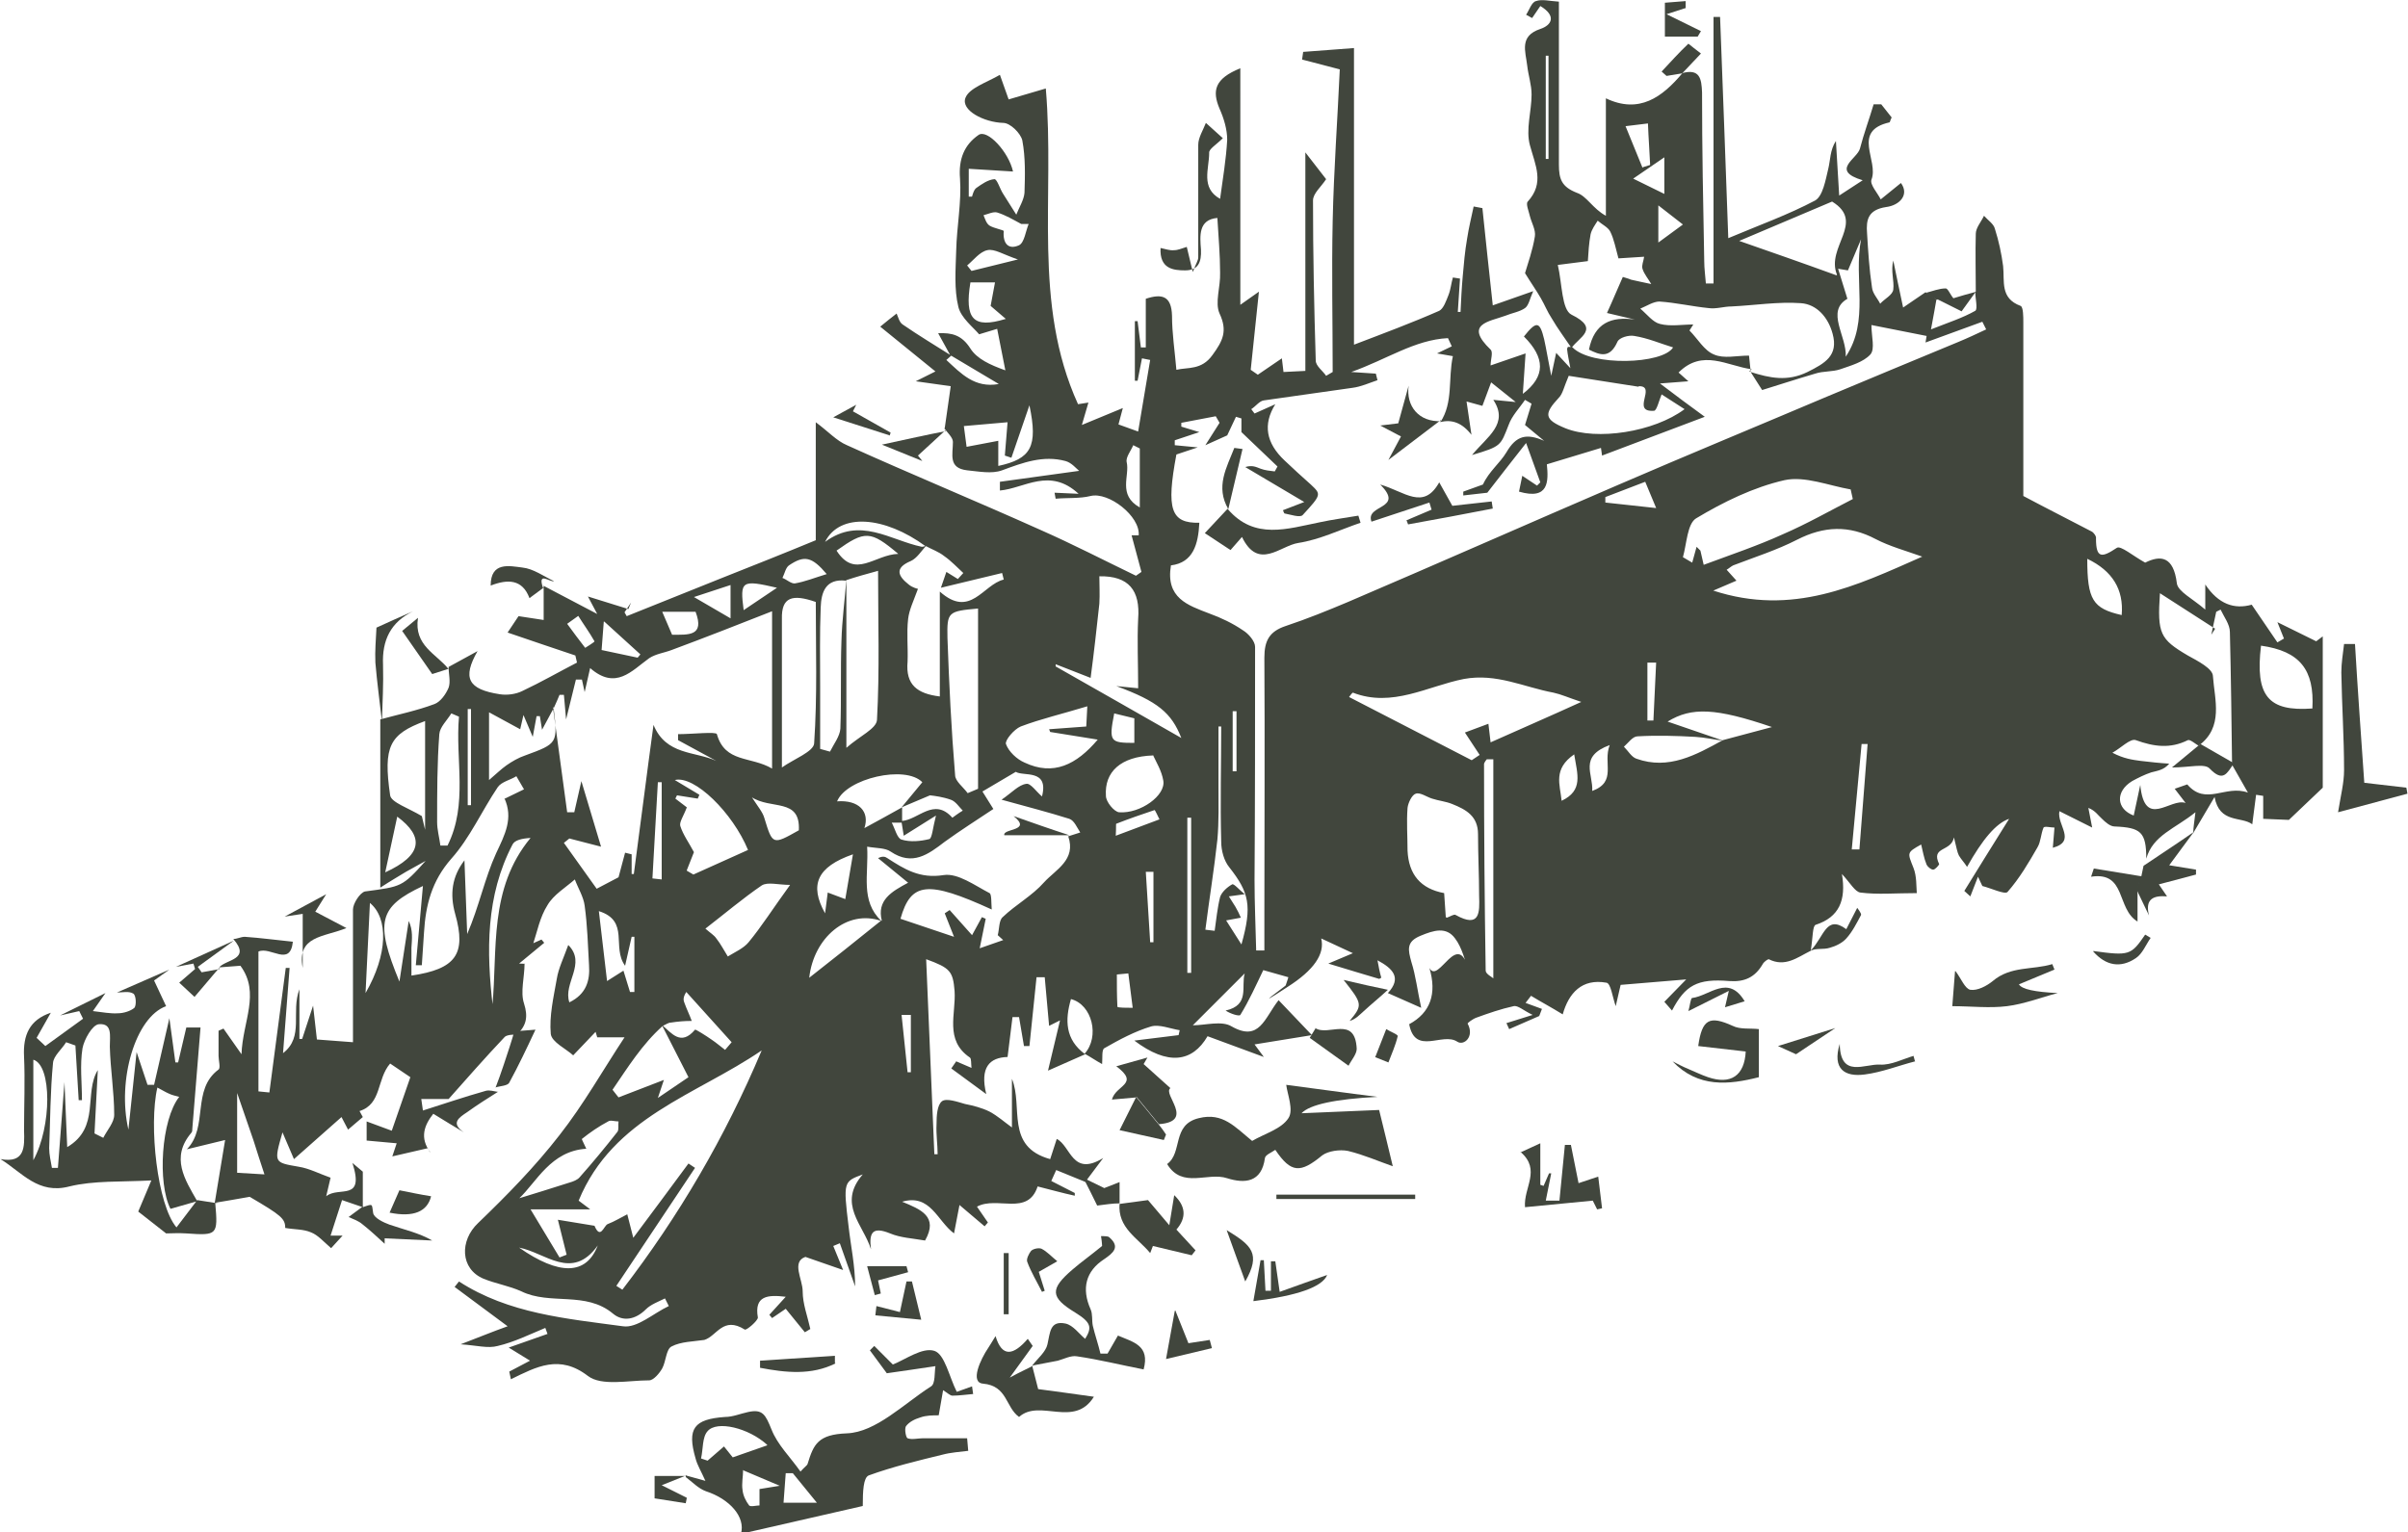 <?xml version="1.0" encoding="UTF-8"?><svg id="b" xmlns="http://www.w3.org/2000/svg" viewBox="0 0 44.07 28.05"><g id="c"><g id="d"><g id="e"><g><path d="M7.83,21.02l-.65,.15,.08-.24-.55-.05v-.35l.46,.17,.34-.98-.37-.25c-.25,.29-.15,.74-.56,.87l.06,.11-.27,.23-.12-.23-.87,.77-.21-.49c-.16,.56-.16,.55,.3,.63,.19,.03,.38,.13,.58,.2l-.08,.34c.23-.19,.71,.11,.48-.61l.19,.16v.65h0l-.38-.13-.21,.65h.22l-.21,.23c-.14-.12-.24-.24-.37-.29-.14-.06-.3-.05-.47-.08,0-.17-.07-.23-.65-.57-.28,.05-.46,.08-.64,.11h0l.19-1.15-.7,.17c.4-.41,.08-1.09,.58-1.46,.04-.03,0-.17,0-.25v-.46l.09-.04,.33,.47c.02-.6,.35-1.12-.02-1.62l-.39,.03h0c.13-.15,.59-.14,.26-.52h0c.07,0,.14-.04,.21-.04,.29,.02,.58,.06,.88,.09-.05,.47-.41,.08-.63,.18v2.56l.2,.02,.3-2.28h.07l-.12,1.56c.39-.3,.14-.75,.3-1.17v.91h.05l.2-.61,.07,.62,.66,.05c0-.79,0-1.61,0-2.43,0-.11,.13-.31,.22-.33,.67-.09,.68-.08,1.11-.56-.12,.07-.24,.13-.36,.2-.13,.08-.27,.16-.47,.29v-3.08c.33-.09,.67-.16,.99-.28,.11-.04,.21-.18,.26-.3,.04-.11,0-.25,0-.38h0l.53-.29c-.28,.49-.18,.7,.41,.79,.13,.02,.29,0,.41-.06,.34-.16,.67-.35,1-.52l-.03-.13c-.42-.14-.83-.28-1.24-.42l.2-.3,.46,.07v-.63h-.01l.99,.52-.17-.32,.74,.23,.05-.12-.12,.18,.04,.07c.57-.23,1.15-.46,1.72-.69,.58-.23,1.16-.46,1.74-.7v-2.16c.23,.17,.38,.34,.57,.42,1.17,.53,2.36,1.02,3.54,1.55,.59,.26,1.17,.56,1.75,.84l.1-.07-.18-.67s.05,0,.13,0c.03-.35-.55-.8-.88-.72-.2,.05-.43,.03-.64,.05l-.02-.11,.44,.02c-.53-.49-.99-.1-1.44-.06v-.16l1.45-.2c-.06-.05-.14-.15-.25-.18-.41-.11-.78,.03-1.16,.17-.19,.07-.43,.02-.64,0-.35-.04-.26-.29-.26-.52,0-.08-.1-.17-.16-.25h.01l.11-.77-.64-.09,.36-.18-1.01-.82c.12-.1,.21-.17,.3-.24,.03,.07,.05,.16,.11,.2,.29,.2,.59,.38,.89,.57-.03,.03-.06,.05-.09,.08,.27,.25,.52,.52,.96,.44l-.89-.53-.22-.4c.25-.01,.43,.03,.59,.28,.12,.19,.36,.3,.64,.4l-.15-.76-.33,.1c-.11-.13-.33-.3-.38-.5-.08-.33-.05-.68-.04-1.03,.01-.44,.1-.89,.07-1.32-.03-.36,.08-.62,.34-.8,.16-.11,.55,.31,.63,.67l-.81-.05v.51h.06s.03-.13,.08-.16c.1-.07,.21-.15,.33-.16,.05,0,.1,.18,.16,.27,.08,.13,.16,.25,.24,.38,.05-.13,.14-.27,.15-.4,.01-.32,.02-.64-.04-.96-.03-.13-.22-.32-.35-.32-.35-.01-.78-.23-.69-.46,.07-.18,.39-.28,.63-.42l.16,.45,.68-.2c.17,1.98-.25,3.93,.59,5.78-.01,0,.07-.01,.19-.03l-.12,.41,.75-.31-.08,.3,.36,.13,.22-1.31-.15-.03-.08,.41h-.05v-1.09h.05l.06,.48h.09v-.89c.3-.1,.47-.05,.48,.31,0,.32,.05,.64,.08,.99,.21-.05,.46,.01,.66-.27,.19-.26,.28-.44,.13-.76-.09-.2,.02-.49,.01-.75,0-.33-.03-.65-.05-1-.35,.03-.32,.33-.3,.58,.01,.23-.05,.38-.29,.38-.22,0-.47-.03-.45-.41,.1,.02,.17,.05,.25,.04,.07,0,.13-.03,.23-.06l.11,.46c.06-.16,.1-.21,.1-.27,0-.68,0-1.37,0-2.06,0-.13,.09-.27,.14-.4l.31,.28c-.12,.12-.26,.2-.25,.27,0,.29-.16,.64,.2,.84,.05-.37,.11-.72,.13-1.08,0-.19-.06-.39-.14-.57-.14-.33-.09-.55,.38-.74V5.58l.34-.24-.15,1.43,.13,.09,.44-.3,.03,.25,.4-.02V2.79l.38,.49c-.09,.14-.24,.26-.24,.39,0,.98,.02,1.95,.05,2.93,0,.1,.13,.19,.19,.28l.12-.07c0-.92-.02-1.84,0-2.76,.02-.94,.09-1.88,.13-2.78l-.69-.18,.02-.14,.93-.07V6.31c.55-.21,1.06-.4,1.56-.62,.08-.04,.13-.19,.17-.29,.04-.1,.05-.22,.08-.32l.13,.02c-.01,.2-.03,.41-.04,.61h.05c.01-.21,.02-.43,.04-.65,.02-.23,.04-.46,.08-.69,.03-.2,.08-.4,.12-.59l.16,.03c.06,.57,.12,1.15,.19,1.78l.74-.26c-.06,.13-.08,.26-.15,.31-.1,.07-.24,.09-.36,.14-.3,.11-.76,.15-.27,.62,.05,.05,0,.18,0,.29l.64-.22-.05,.74c.42-.32,.41-.66,.02-1.05,.23-.29,.29-.28,.37,.05,.04,.18,.07,.37,.13,.67l.09-.42,.26,.28c-.03-.16-.05-.25-.06-.35,0-.01,.01-.04,.02-.04,.03,0,.05,0,.08,.01,.34,.35,1.65,.31,1.84,0-.23-.07-.46-.17-.71-.21-.1-.02-.28,.03-.31,.11-.14,.31-.32,.24-.52,.14,.1-.49,.41-.61,.84-.55l-.51-.12c.11-.24,.2-.46,.29-.66,.1,.03,.13,.04,.15,.05,.12,.03,.24,.05,.37,.08-.05-.09-.13-.18-.16-.28-.02-.06,.02-.14,.03-.22l-.47,.03c-.05-.18-.08-.35-.15-.49-.04-.08-.15-.13-.23-.2-.05,.08-.11,.16-.13,.25-.03,.16-.04,.33-.05,.49l-.55,.07c.08,.34,.07,.82,.25,.91,.53,.26,.14,.41,0,.61-.12-.18-.25-.35-.36-.54-.08-.12-.13-.25-.2-.37-.08-.14-.18-.28-.29-.46,.05-.17,.14-.42,.18-.67,.02-.12-.06-.25-.09-.37-.02-.09-.08-.23-.04-.27,.31-.34,.14-.66,.04-1.03-.08-.29,.03-.62,.03-.93,0-.18-.06-.35-.08-.53-.03-.26-.15-.54,.24-.67,.21-.07,.3-.24,0-.42l-.15,.22-.11-.06c.06-.09,.1-.23,.18-.25,.11-.04,.25,0,.42,.01,0,.99,0,1.99,0,2.98,0,.27,.05,.41,.33,.52,.18,.06,.29,.29,.53,.42V1.8c.61,.29,1.03-.02,1.4-.46h-.01c.33-.09,.36,.1,.37,.35,0,1.03,.02,2.06,.04,3.09,0,.14,.02,.27,.03,.41h.14V.31h.12c.05,1.32,.1,2.63,.15,4.05,.57-.24,1.1-.43,1.59-.69,.14-.08,.19-.37,.24-.58,.04-.16,.03-.34,.14-.51l.06,1,.43-.28c-.6-.18-.1-.39-.05-.58,.07-.27,.17-.54,.25-.81h.14l.19,.24c-.03,.06-.03,.09-.04,.09-.7,.16-.19,.7-.33,1.05-.03,.09,.11,.24,.17,.36l.37-.3c.16,.22-.03,.41-.27,.44-.33,.05-.37,.23-.35,.48,.02,.33,.04,.66,.09,.99,.01,.11,.1,.2,.15,.3,.08-.09,.23-.16,.24-.26,.02-.16-.05-.34,0-.53,.05,.26,.11,.52,.18,.86,.12-.08,.26-.18,.41-.28,.07,.04,.14,.08,.2,.13-.02,.13-.05,.27-.1,.55,.33-.13,.58-.21,.81-.34,.05-.03,0-.23,0-.35h.01c0-.35-.01-.71,0-1.06,0-.11,.1-.22,.15-.33,.07,.08,.18,.15,.2,.24,.07,.22,.12,.45,.15,.68,.03,.28-.06,.59,.32,.73,.05,.02,.05,.2,.05,.3,0,1.07,0,2.14,0,3.18,.45,.24,.85,.44,1.25,.65,.04,.02,.09,.09,.08,.13,0,.37,.11,.35,.38,.17,.07-.05,.3,.15,.52,.27,.28-.14,.52-.12,.58,.38,.02,.15,.29,.28,.52,.48v-.46c.24,.36,.53,.46,.85,.37,.17,.25,.32,.47,.47,.69l.12-.07-.12-.3,.71,.35,.12-.09v2.77l-.62,.59-.47-.02v-.42l-.13-.02-.07,.54c-.2-.15-.6-.01-.69-.5-.13,.22-.26,.44-.39,.66,0-.1,.02-.2,.04-.38-.37,.3-.78,.42-.9,.85,0-.49-.1-.57-.58-.59-.08,0-.17-.08-.23-.14-.07-.06-.12-.15-.25-.2l.07,.36-.6-.3c-.05,.25,.32,.55-.12,.67l.03-.37c-.07,0-.18-.03-.2,0-.05,.12-.05,.26-.11,.36-.16,.28-.33,.57-.55,.82-.05,.05-.3-.07-.46-.11l-.08-.17-.14,.36-.11-.1c.25-.41,.51-.82,.82-1.32-.24,.08-.49,.38-.77,.88-.05-.08-.11-.14-.15-.21-.03-.06-.04-.13-.09-.33-.05,.27-.43,.16-.27,.49,0,.01-.07,.1-.11,.1-.04,0-.1-.05-.12-.09-.05-.12-.07-.25-.1-.37-.27,.15-.25,.15-.14,.43,.06,.15,.05,.34,.06,.46-.39,0-.72,.03-1.03-.01-.1-.01-.19-.18-.34-.34,.08,.48-.05,.79-.48,.93-.06,.02-.05,.23-.09,.47,.25-.26,.28-.66,.65-.39l.2-.39s.08,.1,.07,.13c-.08,.15-.16,.31-.27,.43-.07,.08-.19,.14-.3,.17-.12,.04-.26,0-.36,.06-.24,.12-.46,.3-.76,.15-.02,0-.09,.05-.11,.09-.14,.24-.33,.33-.61,.31-.59-.05-.81,.08-1.05,.54l-.14-.16,.4-.41-1.2,.1-.09,.39c-.06-.17-.09-.42-.17-.43-.45-.08-.69,.19-.8,.58-.21-.13-.4-.23-.58-.34l-.1,.13,.3,.11-.05,.13-.55,.24-.05-.11,.48-.15c-.17-.08-.27-.18-.35-.16-.23,.05-.46,.13-.68,.21-.06,.02-.17,.1-.16,.11,.13,.24-.07,.41-.19,.33-.27-.18-.77,.26-.88-.32,.39-.21,.51-.56,.37-1.03,.17,.32,.53-.77,.73,.08-.08-.21-.13-.45-.26-.62-.16-.22-.39-.15-.63-.05-.27,.11-.23,.26-.17,.48,.08,.25,.11,.52,.18,.84l-.61-.27h0c.26-.28,.09-.45-.19-.6,.02,.11,.04,.22,.07,.32-.01,0-.03,.02-.04,.02-.28-.08-.56-.17-.93-.28l.45-.19-.58-.27c.07,.28-.13,.58-.62,.89-.73,.48-.03-.02-.03-.03,.03-.08,.05-.16,.05-.15l-.46-.13c-.13,.27-.26,.56-.42,.82-.02,.03-.18-.02-.27-.08,.45-.1,.28-.44,.35-.68l-.95,.95c.23,0,.53-.09,.71,.02,.51,.29,.6-.15,.86-.48l.61,.64-1.05,.17,.17,.23-1.03-.38c-.28,.48-.73,.54-1.34,.08l.81-.1,.02-.09c-.18-.03-.37-.11-.52-.07-.3,.09-.58,.24-.86,.4-.05,.03-.03,.18-.04,.29-.11-.06-.21-.13-.32-.19,.28-.31,.14-.9-.25-1-.11,.38-.11,.74,.26,1.01l-.68,.3,.22-.92-.2,.1-.08-.89h-.15l-.13,1.26h-.1l-.09-.53h-.12l-.09,.73c-.33,.01-.51,.19-.39,.68l-.64-.47,.09-.13,.28,.12c-.01-.08,0-.17-.03-.19-.47-.32-.25-.8-.28-1.22-.03-.36-.08-.42-.52-.58,.05,1.2,.1,2.38,.15,3.57h.06c0-.18-.03-.36-.02-.55,0-.15,.01-.35,.1-.42,.08-.06,.28,.01,.42,.05,.15,.03,.31,.07,.45,.14,.15,.08,.27,.19,.41,.29v-.89c.21,.51-.13,1.24,.7,1.47l.12-.37c.26,.13,.28,.7,.85,.35l-.33,.44h.01l-.54-.22-.09,.2,.43,.22v.05c-.23-.05-.44-.11-.68-.17-.18,.55-.74,.17-1.11,.37l.2,.29-.06,.07-.46-.39-.1,.52c-.31-.23-.43-.73-.95-.58,.34,.14,.67,.27,.42,.71-.23-.04-.45-.05-.64-.13-.32-.13-.39-.02-.35,.29-.14-.45-.62-.83-.15-1.37-.35,.13-.36,.13-.26,.95,.04,.36,.12,.72,.12,1.1l-.28-.79-.12,.05,.18,.44-.69-.24c-.26,.09-.05,.41-.05,.63,0,.23,.09,.46,.14,.69l-.1,.06-.35-.43-.25,.17-.05-.06,.3-.33c-.33-.04-.58-.02-.51,.38,0,.06-.21,.24-.24,.22-.4-.25-.51,.12-.74,.19-.2,.03-.43,.03-.6,.12-.1,.05-.1,.27-.17,.4-.05,.09-.16,.22-.24,.22-.38,0-.87,.11-1.12-.08-.52-.4-.94-.17-1.41,.06l-.03-.14,.38-.2-.39-.24,.71-.25-.04-.11c-.29,.12-.57,.26-.87,.33-.18,.05-.38-.01-.68-.03,.34-.13,.58-.23,.86-.33l-.97-.72,.08-.1c.91,.59,1.97,.68,3,.82,.26,.04,.56-.24,.84-.37l-.07-.14c-.12,.06-.26,.11-.35,.2-.19,.19-.42,.23-.6,.08-.5-.42-1.15-.15-1.68-.41-.22-.1-.47-.14-.69-.23-.43-.18-.44-.7-.1-1.02,.53-.51,1.04-1.03,1.49-1.61,.44-.56,.8-1.2,1.19-1.79h-.5l-.03-.1-.41,.43c-.13-.12-.39-.24-.41-.39-.03-.33,.05-.67,.11-1.01,.03-.19,.12-.37,.21-.62,.34,.34-.1,.7,.02,1.05,.31-.15,.38-.4,.36-.68-.02-.36-.03-.73-.08-1.09-.02-.16-.12-.32-.18-.48-.17,.15-.39,.28-.5,.47-.14,.22-.19,.49-.26,.7-.03,.01,.06-.03,.15-.07l.05,.06-.46,.38c.09,0,.14,.01,.1,0,0,.25-.08,.52-.01,.73,.08,.25,.04,.41-.13,.57h.02c-.08,0-.19,0-.24,.04-.36,.38-.71,.78-1.03,1.14h-.5l.03,.21c.38-.12,.76-.25,1.15-.36,.07-.02,.15,.01,.23,.02h-.01c-.19,.12-.38,.24-.56,.37-.15,.1-.31,.2-.06,.37-.18-.11-.37-.22-.56-.34-.16,.2-.26,.44-.05,.71l-.02-.02h0Zm8.67-5.99c.31-.02,.59-.44,.93-.06,0,0,.12-.09,.19-.13-.07-.07-.13-.17-.22-.2-.14-.05-.29-.07-.38-.08l-.52,.22,.38-.46c-.31-.32-1.39-.07-1.56,.35,.4-.03,.6,.19,.5,.49,.22-.12,.46-.25,.69-.38,0,.1,0,.19,0,.28h-.19c.06,.11,.1,.29,.18,.31,.16,.05,.35,.03,.51-.01,.05-.02,.06-.2,.12-.43l-.59,.37-.04-.25h0Zm15.04-1.47c-.17-.02-.34-.06-.51-.07-.35-.02-.71-.03-1.06-.01-.09,0-.17,.12-.25,.19,.08,.08,.14,.19,.23,.22,.59,.21,1.09-.07,1.58-.34l.9-.24c-1.03-.35-1.47-.37-1.91-.1l1.02,.35Zm-19.41,5.22c-.38,.34-.64,.76-.92,1.17l.11,.14,.83-.32-.11,.33,.56-.38c-.17-.33-.33-.65-.49-.96,.18,.15,.35,.4,.61,.09,.01-.01,.2,.11,.3,.18,.09,.06,.17,.13,.25,.19l.12-.14-.83-.92c-.07,.11-.05,.16-.03,.21,.04,.11,.09,.21,.13,.32-.13,0-.25,.01-.38,.03-.05,0-.1,.04-.15,.06Zm7.83-6.37l-.64-.25v.04c.78,.44,1.56,.89,2.3,1.31-.18-.46-.43-.67-1.19-.95l.4,.04c0-.46-.02-.86,0-1.27,.04-.52-.17-.79-.71-.78,0,.16,.01,.33,0,.5-.05,.46-.1,.91-.16,1.36h0Zm-4.48-1.78c-.37-.04-.45,.21-.46,.49-.02,.48-.01,.96-.01,1.44v1.15l.18,.05c.07-.14,.18-.28,.19-.42,.02-.54,0-1.07,.02-1.61,.01-.37,.06-.74,.09-1.12v3.08c.25-.22,.55-.35,.56-.51,.05-.9,.02-1.81,.02-2.73-.22,.06-.4,.11-.58,.17h0Zm24.77,3.03c-.07-.04-.17-.13-.21-.11-.32,.16-.62,.12-.95,0-.1-.04-.28,.15-.43,.23,.21,.11,.37,.13,.52,.15,.17,.02,.35,.04,.52,.05-.1,.12-.22,.13-.33,.16-.12,.04-.24,.1-.35,.16-.31,.19-.29,.51,.03,.63l.12-.56c.08,.82,.55,.23,.83,.33l-.2-.26,.23-.08c.34,.4,.7,0,1.11,.15l-.29-.51c-.01-.81-.02-1.62-.04-2.43,0-.14-.11-.28-.17-.41l-.08,.04-.09,.42,.07-.11-1.01-.65c-.05,.74,0,.84,.51,1.14,.18,.1,.46,.24,.46,.38,.03,.43,.2,.93-.26,1.27h0Zm-23.31-3.66c-.75-.55-1.57-.62-1.84-.08,.64-.47,1.19-.03,1.77,.09,.03,0,.05-.01,.08-.02-.09,.1-.17,.23-.28,.28-.31,.13-.23,.28-.04,.43,.07,.06,.17,.08,.17,.08-.08,.22-.16,.38-.18,.55-.03,.26,0,.52-.01,.78-.04,.43,.18,.59,.59,.64v-1.92c.56,.5,.79-.13,1.17-.22l-.03-.12-1.12,.27,.1-.29,.21,.13,.1-.11c-.11-.1-.22-.22-.35-.31-.1-.08-.22-.12-.33-.18h0Zm-7.7,4.62l.35-.17-.14-.24c-.11,.07-.27,.1-.34,.2-.29,.43-.51,.93-.85,1.31-.36,.41-.47,.85-.5,1.35-.01,.2-.03,.4-.04,.6h-.11l.13-1.45c-.81,.38-.88,.66-.43,1.75l.17-1.11c.08,.17,.06,.33,.05,.49,0,.17,0,.34,0,.51,.81-.12,1.01-.39,.8-1.13-.1-.36-.06-.68,.17-.98l.05,1.35c.22-.51,.32-1.02,.53-1.48,.16-.34,.32-.64,.15-1.01h0Zm6.9,2.24c-.1-.38,.18-.54,.48-.7l-.55-.45c.08-.04,.13-.03,.17,0,.31,.2,.59,.38,1.03,.31,.26-.04,.57,.19,.84,.33,.04,.02,.03,.18,.04,.3-1.18-.54-1.48-.5-1.67,.17l.98,.33-.17-.43,.09-.06,.41,.46,.18-.33,.07,.03-.11,.54,.43-.15-.1-.09c.03-.11,.02-.27,.09-.33,.24-.23,.54-.39,.76-.64,.21-.23,.59-.41,.44-.84l.22-.07c-.06-.09-.11-.22-.2-.25-.38-.12-.77-.22-1.24-.35,.19-.13,.31-.27,.45-.29,.08-.02,.19,.15,.29,.23,.13-.51-.34-.36-.48-.45l-.61,.36,.2,.32c-.3,.2-.6,.39-.89,.6-.3,.23-.59,.45-.99,.18-.1-.07-.26-.06-.43-.09,.03,.51-.13,.99,.26,1.36-.63-.22-1.24,.31-1.32,1.04,.41-.32,.86-.68,1.32-1.05h0Zm-5.34,5.28h-1.09l.53,.88,.13-.05-.16-.64,.67,.11c.11,.26,.17,0,.24-.03,.13-.05,.24-.12,.36-.18l.11,.43c.35-.47,.68-.91,1.01-1.36l.12,.08-1.44,2.16,.11,.07c1.03-1.34,1.88-2.79,2.55-4.38-1.2,.82-2.72,1.22-3.35,2.75l.2,.15h0Zm-.68-9.19l.26,1.92h.13l.13-.57,.36,1.2-.58-.15-.1,.08,.6,.84,.4-.21,.12-.45,.12,.03v.36h.04c.12-.89,.23-1.78,.36-2.73,.23,.56,.76,.48,1.15,.66l-.7-.38v-.11c.25,0,.7-.05,.71,0,.15,.53,.62,.4,1.01,.63v-2.88c-.61,.24-1.22,.48-1.84,.71-.13,.05-.29,.07-.41,.15-.32,.23-.61,.59-1.08,.18l-.1,.44-.05-.23h-.11l-.18,.73-.04-.45h-.08c-.03,.08-.07,.16-.1,.23l-.22,.41-.04-.25h-.06l-.07,.38-.17-.4c-.04,.17-.06,.26-.06,.26l-.57-.31v1.24c.13-.11,.22-.2,.32-.27,.1-.07,.22-.14,.34-.18,.6-.22,.6-.22,.52-.88h0Zm21.94-6.19c-.45-.06-.9-.38-1.34,.06l.18,.16-.52,.04c.29,.22,.53,.4,.82,.61-.66,.25-1.27,.48-1.88,.71l-.02-.14-.99,.3c.03,.31,.04,.66-.51,.5l.06-.29,.27,.18,.06-.06-.26-.72c-.26,.33-.47,.6-.71,.91l-.44,.05v-.07l.36-.13c.11-.24,.31-.39,.43-.59,.18-.31,.37-.35,.69-.21l-.35-.29,.12-.39-.12-.07c-.1,.15-.24,.29-.3,.46-.15,.38-.13,.39-.67,.55,.28-.34,.68-.57,.39-1.01l.41,.04-.45-.36-.16,.43-.29-.08,.09,.61c-.17-.22-.36-.29-.58-.23h.01c.24-.36,.14-.8,.23-1.21l-.29-.05,.27-.13-.07-.15c-.61,.03-1.12,.39-1.77,.62l.45,.03,.03,.12c-.15,.05-.3,.12-.46,.14-.54,.08-1.08,.15-1.62,.23-.08,.01-.15,.11-.23,.16l.06,.08,.38-.17c-.23,.37-.17,.71,.17,1.03,.16,.15,.32,.3,.48,.44,.19,.18,.2,.18-.15,.56-.05,.05-.22-.01-.33-.03-.01,0-.02-.04-.03-.06l.39-.15-1.08-.64c.13-.04,.2,0,.28,.03,.08,.03,.17,.04,.26,.05l.05-.09-.66-.63v-.25l-.1-.03-.16,.34-.4,.18,.26-.41-.07-.12-.63,.12v.07l.33,.1-.45,.15v.09l.42,.04c-.13,.04-.26,.09-.39,.13-.19,1.01-.1,1.26,.42,1.25-.02,.39-.11,.73-.52,.78-.1,.6,.31,.73,.7,.88,.22,.08,.43,.18,.62,.31,.1,.06,.22,.2,.22,.3,0,1.42,0,2.85-.01,4.27,0,.43,.02,.86,.03,1.29h.15v-.7c0-1.55,.01-3.11,0-4.66,0-.31,.09-.48,.39-.58,.39-.13,.76-.28,1.14-.44,1.66-.71,3.31-1.44,4.96-2.15,1.25-.54,2.51-1.06,3.76-1.59,.81-.34,1.63-.68,2.45-1.02,.17-.07,.34-.15,.51-.23l-.07-.14-1.04,.38,.02-.12-1.01-.2c0,.21,.07,.44-.02,.54-.13,.14-.35,.2-.55,.27-.15,.05-.31,.03-.46,.08-.34,.1-.68,.21-.97,.3-.11-.17-.16-.25-.21-.33,.35,.11,.67,.18,1.04,0,.32-.16,.57-.3,.46-.7-.08-.3-.29-.54-.58-.56-.42-.03-.85,.04-1.27,.06-.14,0-.28,.05-.42,.03-.3-.03-.6-.1-.9-.12-.11,0-.23,.08-.35,.13,.12,.1,.23,.25,.36,.28,.19,.05,.41,.01,.61,.01l-.07,.11c.15,.15,.27,.37,.45,.44,.18,.08,.41,.02,.64,.02l.03,.29h-.03Zm-.71,4.05c1.46,.48,2.63-.09,3.83-.62-.31-.11-.6-.19-.85-.32-.49-.26-.95-.24-1.44,.01-.37,.19-.78,.32-1.17,.47-.04,.02-.07,.05-.12,.08l.18,.2-.42,.18h0Zm-4.42,3.11l.15-.1-.27-.41,.43-.16,.04,.34c.56-.25,1.09-.48,1.66-.74-.24-.08-.37-.14-.51-.17-.54-.1-1.04-.36-1.64-.25-.66,.13-1.31,.53-2.03,.25-.01,0-.05,.05-.07,.08,.76,.39,1.51,.78,2.25,1.16h0Zm6.98-4.78l-.04-.18c-.4-.07-.84-.25-1.21-.17-.57,.13-1.12,.4-1.62,.7-.16,.1-.17,.46-.24,.71l.17,.1,.08-.29,.07,.07,.06,.26c.51-.19,.99-.35,1.45-.56,.44-.19,.86-.43,1.29-.65Zm-7.43,7.66c.06-.02,.13-.07,.16-.05,.45,.25,.44-.05,.43-.35,0-.38-.02-.75-.02-1.13,0-.33-.22-.45-.47-.55-.12-.05-.25-.06-.37-.1-.1-.03-.22-.12-.3-.09-.07,.02-.14,.17-.15,.26-.02,.26,0,.52,0,.78,.02,.44,.24,.7,.67,.78l.03,.44h0Zm-12.17-2.75c.21-.15,.58-.29,.59-.44,.06-.87,.03-1.75,.03-2.59-.43-.15-.63-.09-.62,.31,0,.88,0,1.76,0,2.72h0Zm3.59-2.91c-.55,.05-.57,.06-.56,.54,.03,.84,.07,1.67,.14,2.51,0,.11,.15,.22,.23,.33l.19-.08v-3.3h0Zm12.09-4.06l-1.28-.2c-.09,.21-.11,.33-.18,.4-.28,.3-.27,.4,.12,.56,.57,.23,1.62,.07,2.18-.35l-.42-.27c-.05,.12-.09,.3-.14,.3-.43,.03,.06-.46-.28-.45h0Zm3.63-2.05c-.21-.51,.53-.96-.09-1.34-.57,.24-1.09,.46-1.7,.72,.6,.21,1.12,.39,1.78,.63h0ZM12.57,15.94l.12,.07,1-.45c-.28-.68-.98-1.37-1.34-1.28l.45,.27-.03,.07-.38-.06-.03,.06,.21,.16c-.06,.16-.14,.27-.12,.34,.05,.16,.16,.31,.25,.48l-.13,.33Zm7.33-3.01c-.46,.14-.85,.23-1.22,.37-.12,.05-.29,.25-.27,.32,.05,.14,.2,.28,.34,.34,.53,.25,.95,.04,1.34-.42l-.87-.14-.02-.05,.68-.05,.02-.38h0Zm-12.12,2.26v-1.99c-.65,.24-.77,.46-.64,1.36,.02,.13,.33,.23,.58,.38l.06,.25Zm6.69,1.01c-.23,0-.42-.06-.53,.01-.35,.24-.68,.52-1.03,.79,.09,.08,.16,.12,.2,.18,.08,.1,.14,.22,.21,.33,.13-.08,.29-.15,.38-.26,.24-.29,.44-.61,.76-1.05h0Zm26.91-4.38c-.11,.92,.13,1.21,.94,1.15,.04-.71-.23-1.05-.94-1.15Zm-20.28,2.01c-.59,.02-.89,.3-.86,.74,0,.11,.15,.29,.24,.3,.39,.03,.86-.31,.81-.58-.03-.18-.13-.34-.19-.47Zm1.25-.53h-.05c0,.36,0,.71,0,1.07,0,.33,.01,.67-.02,1-.06,.55-.15,1.1-.22,1.65l.17,.02c.03-.21,.05-.42,.1-.62,.03-.09,.13-.18,.22-.23,.03-.02,.13,.1,.23,.18l-.29,.04c.04,.06,.08,.13,.12,.19,.04,.07,.07,.13,.1,.2l-.27,.05,.28,.44c.2-.71,.14-.95-.22-1.41-.1-.12-.15-.31-.15-.47-.02-.71,0-1.42,0-2.13h0Zm-13.95-.18l-.14-.06c-.08,.13-.21,.25-.22,.38-.04,.53-.04,1.07-.04,1.61,0,.14,.04,.28,.06,.43h.13c.38-.76,.14-1.57,.21-2.36h0Zm1.09,8.82c.26-.08,.59-.18,.93-.29,.07-.02,.15-.05,.19-.1,.24-.27,.47-.55,.69-.83,.03-.04,.01-.13,.02-.19-.07,0-.15-.03-.19,0-.17,.09-.33,.2-.48,.32-.01,0,.06,.13,.08,.18-.65,.04-.91,.61-1.23,.91h0Zm-.48-3.51c.1-1.05-.07-2.16,.7-3.09-.16,.01-.29,.04-.33,.12-.49,.94-.48,1.95-.36,2.98ZM33.81,5.47c-.4,.23-.01,.68-.03,1.06,.44-.66,.14-1.41,.28-2.15l-.24,.57-.18-.03,.17,.55Zm-15.54,2.61v.45c.6-.13,.73-.35,.57-1.11l-.33,.96-.12-.04,.05-.61-.8,.07,.05,.38,.58-.11Zm9.07,5.82h-.13s-.05,.06-.05,.09c0,1.26,.01,2.52,.03,3.78,0,.06,.12,.12,.14,.14v-4.01Zm10.86-3.67c0,.75,.1,.91,.63,1.03,.04-.47-.17-.81-.63-1.03Zm-26.66,7.93h.07v-1.01h-.05l-.12,.53c-.25-.34,.09-.82-.48-1l.15,1.28,.3-.19,.12,.39Zm3.61-1.82l.32,.12,.14-.82c-.66,.23-.8,.56-.51,1.08l.05-.39h0Zm-10.31,5.16c-.07-.22-.14-.42-.2-.62-.09-.26-.18-.52-.3-.87v1.46l.51,.03h0Zm1.85-3.32c.41-.71,.42-1.37,.08-1.65l-.08,1.65Zm7.06-3.6c.13,.2,.21,.29,.24,.4,.15,.49,.15,.49,.63,.22,.03-.6-.51-.37-.87-.61h0Zm2.69-4.44c-.51-.43-.61-.43-1.13-.06,.34,.53,.7,.07,1.13,.06ZM7.05,15.97c.68-.31,.72-.65,.22-1.02l-.22,1.02ZM18.41,5.84l-.28-.24,.08-.43h-.45c-.11,.67,.05,.85,.64,.67h0Zm-9.79,7.14h-.06v1.76h.06v-1.76Zm25.56,.64h-.11c-.06,.64-.12,1.28-.18,1.93h.14c.05-.63,.1-1.28,.15-1.93h0ZM18.83,4.1h-.14c-.15-.08-.28-.16-.44-.21-.07-.02-.17,.03-.25,.05,.03,.07,.05,.15,.11,.19,.08,.05,.26,.08,.26,.1-.02,.22,.08,.35,.28,.26,.1-.05,.12-.26,.18-.4h0Zm11.48,5.2l-.2-.48-.73,.28v.1l.92,.1h0Zm-8.58,8.51h.07v-2.84h-.07v2.84Zm-9.8-1.73l.18,.02v-1.78h-.07c-.03,.58-.07,1.18-.1,1.77Zm8.93-7.87l-.12-.06c-.04,.1-.14,.22-.12,.31,.06,.25-.17,.6,.24,.83v-1.08Zm-5.73,2.3c-.27-.32-.41-.35-.69-.16-.06,.04-.08,.15-.12,.23,.08,.03,.16,.11,.23,.1,.18-.03,.35-.1,.58-.17Zm-2.83,1.11c.3,0,.6,.03,.43-.42h-.61l.18,.42Zm8.09,1.45c-.1,.51-.07,.53,.37,.53v-.45l-.37-.09h0Zm.26,4.75l-.21,.02c0,.2,0,.39,.01,.59,0,.02,.18,.02,.28,.02l-.08-.63h0Zm-3.97,.76h-.18l.11,1.05h.06v-1.05Zm12.13-4.77c-.39,.27-.26,.55-.23,.85,.4-.19,.29-.48,.23-.85Zm.65-.17c-.57,.21-.3,.53-.32,.84,.46-.17,.19-.51,.32-.84Zm-9.04,1.66l.8-.3c-.03-.06-.08-.17-.09-.17-.24,.08-.47,.16-.7,.25-.01,0,0,.05-.01,.22h0Zm-7.05-3.98v-.61l-.67,.22,.67,.39h0Zm5.26-6.57c-.27-.09-.43-.2-.56-.17-.14,.03-.25,.18-.37,.28l.08,.1,.85-.21Zm-7.58,6.63l-.04,.52,.66,.14,.05-.06-.66-.6h0Zm-1.55,11.46c.73,.51,1.23,.51,1.44-.04-.47,.66-.96,.13-1.44,.04ZM29.89,3.27l.57,.28v-.67l-.57,.39Zm.18-.21l.13-.04c-.01-.24-.03-.49-.04-.76l-.41,.05,.31,.76h0ZM13.61,11.17l.61-.41c-.65-.15-.68-.13-.61,.41Zm8.95,2.95h.07v-1.1h-.07v1.1Zm7.75-1.99h-.16v1.06h.11c.02-.35,.03-.71,.05-1.06Zm-19.72-.86l-.21,.15c.11,.15,.22,.3,.33,.44,0,0,.18-.11,.17-.12-.09-.16-.2-.31-.3-.47ZM30.35,3.76v.68l.45-.33-.45-.35Zm-9.24,12.2h-.14l.08,1.29h.06v-1.29ZM28.29,2.91h.05V1.02h-.05v1.89Z" fill="#41463d"/><path d="M3.94,22.03h0c.05,.58,.04,.59-.53,.55-.14-.01-.28,0-.37,0l-.51-.4,.24-.57c-.56,.03-1.05,0-1.5,.11-.57,.15-.86-.25-1.26-.5,.45,.08,.44-.22,.43-.53,0-.45,.02-.9,0-1.35-.02-.39,.1-.67,.49-.8l-.26,.46,.16,.15,.69-.5-.07-.14-.35,.08,.83-.41-.23,.33c.18,.02,.32,.05,.46,.04,.1,0,.23-.04,.3-.1,.04-.05,.03-.23-.02-.26-.08-.05-.2-.02-.3-.02l.96-.42-.28,.2,.22,.47c-.56,.2-.9,1.35-.69,2.26l.15-1.42,.2,.6h.12l.28-1.22,.11,.81h.05l.15-.64h.26c-.05,.61-.1,1.23-.15,1.85,0,.03,0,.06-.02,.08-.38,.45-.12,.85,.11,1.25l-.49,.14c-.24-.47-.17-1.63,.16-2.05-.07-.02-.13-.03-.19-.06-.07-.03-.13-.07-.21-.11-.16,.69,0,2.15,.35,2.56l.38-.5,.38,.06h0Zm-2.21-1.28l.16,.08c.07-.14,.2-.28,.2-.42,0-.42-.07-.84-.08-1.25,0-.2,.05-.43-.2-.41-.12,.01-.27,.28-.3,.44-.05,.31-.01,.63-.01,.95h-.06l-.06-1-.17-.06c-.08,.13-.23,.25-.24,.38-.05,.52-.05,1.04-.07,1.56,0,.12,.03,.24,.05,.36h.11l.12-1.57,.05,1.19c.61-.36,.3-.99,.56-1.41l-.06,1.15h0Zm-1.12,.49c.34-.62,.34-1.74,0-1.84v1.84Z" fill="#41463d"/><path d="M12.55,27.01l.36,.1c-.08-.18-.15-.29-.18-.41-.16-.55-.03-.72,.54-.76,.14,0,.28-.06,.42-.09,.27-.06,.32,.05,.43,.32,.11,.28,.34,.5,.53,.77,.07-.08,.12-.11,.13-.14,.11-.36,.19-.54,.72-.56,.53-.02,1.04-.54,1.54-.86,.08-.05,.06-.25,.08-.37-.33,.05-.61,.09-.89,.13l-.31-.42,.08-.08,.34,.34c.23-.09,.54-.32,.76-.25,.19,.06,.27,.47,.41,.75l.28-.1,.02,.14c-.13,.01-.25,.03-.38,.03-.04,0-.09-.05-.17-.1l-.08,.46c-.11,0-.23,0-.34,.04-.1,.03-.2,.08-.26,.16-.03,.05,0,.21,.03,.22,.08,.03,.19,0,.28,0,.27,0,.54,0,.81,0l.02,.23c-.16,.02-.32,.03-.47,.07-.45,.11-.91,.22-1.35,.38-.1,.04-.11,.29-.11,.56l-2.23,.51c.09-.31-.21-.64-.64-.78-.14-.05-.25-.17-.37-.26h0Zm1.49-.56c-.34-.31-.92-.45-1.09-.25-.1,.11-.08,.33-.12,.5l.12,.04,.3-.26,.16,.2,.63-.22Zm-.44,.46c0,.12-.03,.25-.01,.37,.01,.1,.06,.2,.12,.28,.03,.03,.13,0,.19,0v-.3l.37-.06-.66-.28h0Zm1.35,.6l-.44-.54h-.13l-.04,.54h.61Z" fill="#41463d"/><path d="M22.91,20.89c.24-.14,.54-.22,.67-.42,.1-.15-.02-.44-.04-.61,.54,.07,1.1,.15,1.67,.22-.77,.04-1.24,.14-1.39,.3l1.42-.06c.09,.36,.16,.66,.25,1.03-.26-.09-.53-.21-.82-.28-.15-.03-.36,0-.47,.08-.4,.33-.57,.33-.86-.1-.07,.05-.18,.09-.19,.15-.06,.45-.37,.47-.69,.37-.36-.12-.82,.2-1.1-.26,.29-.21,.08-.72,.58-.84,.44-.11,.66,.16,.98,.42h0Z" fill="#41463d"/><path d="M18.89,25c.1-.13,.25-.25,.28-.39,.05-.21,.04-.44,.33-.38,.14,.03,.25,.19,.36,.28,.13-.21,.11-.3-.18-.48-.46-.28-.47-.43-.05-.79,.15-.13,.32-.25,.54-.43,0,.02,0-.07-.02-.18,.07,0,.13,0,.15,.02,.21,.18,.07,.29-.09,.4-.34,.22-.42,.54-.25,.92,.04,.09,.02,.2,.04,.3,.04,.17,.1,.34,.14,.51h.13l.19-.33c.28,.12,.59,.18,.47,.62-.41-.08-.81-.18-1.22-.24-.11-.02-.24,.05-.35,.08-.15,.03-.31,.06-.47,.09h0Z" fill="#41463d"/><path d="M18.89,25l.11,.43c.32,.04,.65,.09,1.02,.14-.36,.58-.99,.03-1.37,.37-.25-.18-.21-.57-.66-.61-.24-.02-.05-.44,.1-.66,.04-.06,.08-.13,.13-.21,.12,.4,.33,.35,.59,.05l.09,.13-.42,.58c.2-.11,.32-.16,.43-.22h0Z" fill="#41463d"/><path d="M42.79,14.87c.05-.31,.11-.54,.11-.77,0-.6-.04-1.19-.05-1.79,0-.17,.03-.35,.05-.52h.2c.05,.84,.11,1.68,.17,2.54l.77,.09,.02,.11-1.27,.34h0Z" fill="#41463d"/><path d="M27.82,21.1l.37-.17v.76l.06,.02,.1-.23h.04l-.1,.5h.25l.1-1.02h.11l.14,.7,.36-.12,.07,.58-.09,.02-.08-.16-1.24,.12c-.03-.36,.3-.68-.08-1.01h0Z" fill="#41463d"/><path d="M20.49,22.04l.52-.07,.39,.46,.09-.55c.21,.2,.23,.41,.04,.63l.35,.38-.07,.09-.71-.17-.05,.13c-.23-.28-.6-.46-.56-.91h0Z" fill="#41463d"/><path d="M31.95,19.25l-.87-.1c.07-.5,.21-.56,.63-.37,.14,.07,.32,.04,.48,.06v.88c-.55,.14-1.11,.2-1.58-.29,.1,.05,.19,.1,.29,.14,.12,.05,.24,.11,.36,.15,.41,.14,.67-.02,.69-.48h0Z" fill="#41463d"/><path d="M35.79,17.78c.1,.13,.17,.32,.27,.34,.13,.02,.3-.07,.41-.16,.33-.28,.73-.2,1.09-.31l.04,.1-.65,.27c.05,.09,.29,.14,.71,.16-.31,.08-.61,.2-.93,.24-.32,.04-.65,0-1,0l.05-.64h0Z" fill="#41463d"/><path d="M20.8,20.09l-.45,.04c.07-.27,.52-.28,.08-.61l.57-.16-.07,.12,.49,.44c-.15,.11,.46,.61-.21,.66-.14-.17-.27-.33-.41-.5h0Z" fill="#41463d"/><path d="M39.19,16.04c.01-.06,.03-.13,.04-.19,.31-.21,.62-.41,.92-.62l-.45,.61,.49,.08v.09l-.68,.18,.15,.22c-.24-.02-.41,.04-.33,.35-.08-.16-.15-.32-.23-.48,.03-.08,.05-.16,.07-.24h0Z" fill="#41463d"/><path d="M5.54,16.73l-.33,.05,.76-.41-.2,.32,.57,.3c-.42,.17-.91,.14-.8,.73v-.99Z" fill="#41463d"/><path d="M24.07,18.82c.24,.16,.73-.24,.76,.38,0,.1-.1,.21-.15,.31l-.71-.51,.11-.18h0Z" fill="#41463d"/><path d="M22.94,23.81l.13-.74h.06l.03,.56h.1v-.54h.08l.08,.56c.3-.11,.59-.21,.87-.31-.09,.22-.54,.38-1.35,.48Z" fill="#41463d"/><path d="M20.8,20.09c.14,.17,.27,.33,.41,.5,.05,.06,.09,.12,.13,.18l-.04,.1-.81-.18,.3-.6h0Z" fill="#41463d"/><path d="M6.64,22.1c.2-.07,.16-.06,.19,.11,.02,.09,.19,.17,.3,.21,.26,.09,.54,.15,.78,.29l-.87-.04v.1c-.13-.12-.27-.25-.41-.36-.07-.06-.16-.09-.25-.13,.09-.07,.18-.13,.27-.2h0Z" fill="#41463d"/><path d="M39.19,16.04c-.03,.08-.05,.16-.07,.24v.59c-.39-.23-.2-.92-.85-.82l.05-.15,.86,.14h0Z" fill="#41463d"/><path d="M9.96,10.75l-.27,.2c-.13-.35-.4-.35-.71-.23,0-.44,.34-.36,.58-.33,.2,.02,.39,.16,.58,.25-.08,.02-.31-.19-.2,.13h.01Z" fill="#41463d"/><path d="M4.01,17.72l-.45,.53-.28-.26,.29-.25-.03-.1c-.11,.02-.21,.04-.32,.06,.35-.16,.71-.32,1.06-.48h0l-.66,.48,.07,.1,.33-.06h0Z" fill="#41463d"/><path d="M23.37,21.87h2.53v.08h-2.54v-.08h0Z" fill="#41463d"/><path d="M7.13,22.2l.18-.41c.2,.04,.39,.08,.58,.11-.07,.28-.32,.39-.76,.3Z" fill="#41463d"/><path d="M15.29,24.96c-.44,.22-.91,.17-1.38,.08v-.13c.45-.03,.91-.06,1.37-.09v.13Z" fill="#41463d"/><path d="M9.42,18.88l.38-.03c-.16,.34-.31,.66-.48,.97-.03,.06-.17,.06-.26,.09h.01c.05-.13,.1-.27,.15-.42,.07-.21,.14-.42,.2-.63h-.02Z" fill="#41463d"/><path d="M21.51,23.99l.24,.6,.39-.06,.04,.15-.84,.2c.05-.28,.1-.54,.16-.88h0Z" fill="#41463d"/><path d="M30.8,1.34l-.3,.05-.09-.08c.16-.17,.32-.35,.49-.51,0,0,.15,.12,.23,.18-.11,.12-.23,.24-.34,.36h.01Z" fill="#41463d"/><path d="M16.86,24.16l-.84-.08,.02-.17,.43,.11,.12-.56h.1l.17,.7Z" fill="#41463d"/><path d="M30.84,.15l-.34,.11,.63,.31-.06,.1h-.6V.05l.38-.03V.15Z" fill="#41463d"/><path d="M17.3,7.88l-.5,.46,.08,.1-.74-.3c.46-.1,.82-.18,1.18-.25h-.01Z" fill="#41463d"/><path d="M35.05,19.43c-.31,.08-.61,.2-.92,.24-.37,.05-.6-.1-.46-.56,.01,.64,.46,.36,.74,.38,.2,.01,.41-.1,.61-.16l.03,.11h0Z" fill="#41463d"/><path d="M6.89,11.49c.22-.1,.44-.2,.67-.3-.41,.2-.57,.53-.55,.98,.01,.35-.01,.69-.02,1.04-.04-.36-.09-.72-.12-1.08-.01-.21,.01-.43,.02-.64h0Z" fill="#41463d"/><path d="M19.82,21.56l.39,.19,.28-.11c0,.13,0,.26,0,.39h0c-.13,0-.25,.02-.41,.04-.07-.14-.16-.33-.26-.52h-.01Z" fill="#41463d"/><path d="M19.01,23.28l.11,.35-.05,.02c-.09-.18-.2-.36-.27-.55-.02-.05,.03-.15,.07-.2,.04-.04,.14-.06,.19-.04,.1,.05,.18,.14,.29,.23l-.35,.2Z" fill="#41463d"/><path d="M25.17,19.35l.2-.51c.08,.05,.22,.1,.21,.13-.04,.17-.11,.32-.17,.48l-.25-.1h0Z" fill="#41463d"/><path d="M18.37,24.06v-1.12h.09v1.12h-.09Z" fill="#41463d"/><path d="M15.87,23.18h.72l.03,.11-.55,.15,.05,.24-.11,.03-.14-.53h0Z" fill="#41463d"/><path d="M35.45,5.49c-.07-.04-.14-.08-.2-.13,.12-.03,.24-.08,.36-.08,.04,0,.08,.11,.14,.18,.13-.04,.27-.08,.42-.12h-.01l-.26,.36-.44-.22h0Z" fill="#41463d"/><path d="M22.79,23.46c-.1-.27-.22-.61-.34-.94,.46,.28,.63,.43,.34,.94Z" fill="#41463d"/><path d="M16.28,7.97l-1.03-.33,.42-.23-.06,.12,.69,.39-.02,.06h0Z" fill="#41463d"/><path d="M31.57,18.44l.07-.3-.74,.37c.03-.1,.04-.24,.07-.24,.32-.04,.66-.44,.96,.06l-.36,.11h0Z" fill="#41463d"/><path d="M32.54,19.15l1.05-.33-.72,.48-.33-.15s.01-.03,0,0Z" fill="#41463d"/><path d="M25.39,18.13c-.14,.13-.29,.25-.43,.38-.08,.07-.15,.15-.26,.18,.24-.29,.24-.31-.11-.75,.3,.07,.56,.13,.81,.18h0Z" fill="#41463d"/><path d="M38.31,17.41c.66,.09,.69,.08,.95-.3l.1,.06c-.09,.13-.15,.29-.27,.37-.28,.19-.55,.14-.78-.12h0Z" fill="#41463d"/><path d="M12.56,27.01l-.45,.18,.46,.23-.02,.1-.57-.09v-.41h.58Z" fill="#41463d"/><path d="M8.22,12.24l-.31,.1-.55-.79,.29-.24c-.08,.51,.34,.66,.56,.94h.01Z" fill="#41463d"/><path d="M22.47,9.32c.49,.57,1.09,.36,1.69,.24,.23-.05,.47-.08,.7-.12l.04,.13c-.38,.13-.75,.31-1.14,.37-.33,.05-.73,.51-1.03-.11l-.21,.24-.47-.31,.43-.46h-.01Z" fill="#41463d"/><path d="M25.73,9.53l.47-.2-.04-.13-1.06,.35c-.12-.32,.62-.22,.16-.68,.45,.13,.79,.48,1.08-.04l.24,.43,.72-.08,.02,.13c-.52,.1-1.04,.2-1.55,.29l-.03-.08h0Z" fill="#41463d"/><path d="M26.37,7.69l-.96,.73,.23-.43-.38-.2,.33-.04,.19-.69c-.05,.38,.19,.67,.6,.65h-.01Z" fill="#41463d"/><path d="M22.48,9.32c-.24-.41-.03-.76,.11-1.12l.15,.02c-.09,.37-.17,.73-.26,1.1h0Z" fill="#41463d"/><path d="M18.55,14.94c.34,.12,.68,.24,1.02,.35h-1.19c-.03-.13,.52-.07,.17-.35Z" fill="#41463d"/><path d="M40.88,13.98c-.12,.17-.19,.35-.44,.09-.09-.1-.37-.02-.69-.02l.52-.43,.61,.35Z" fill="#41463d"/></g></g></g></g></svg>